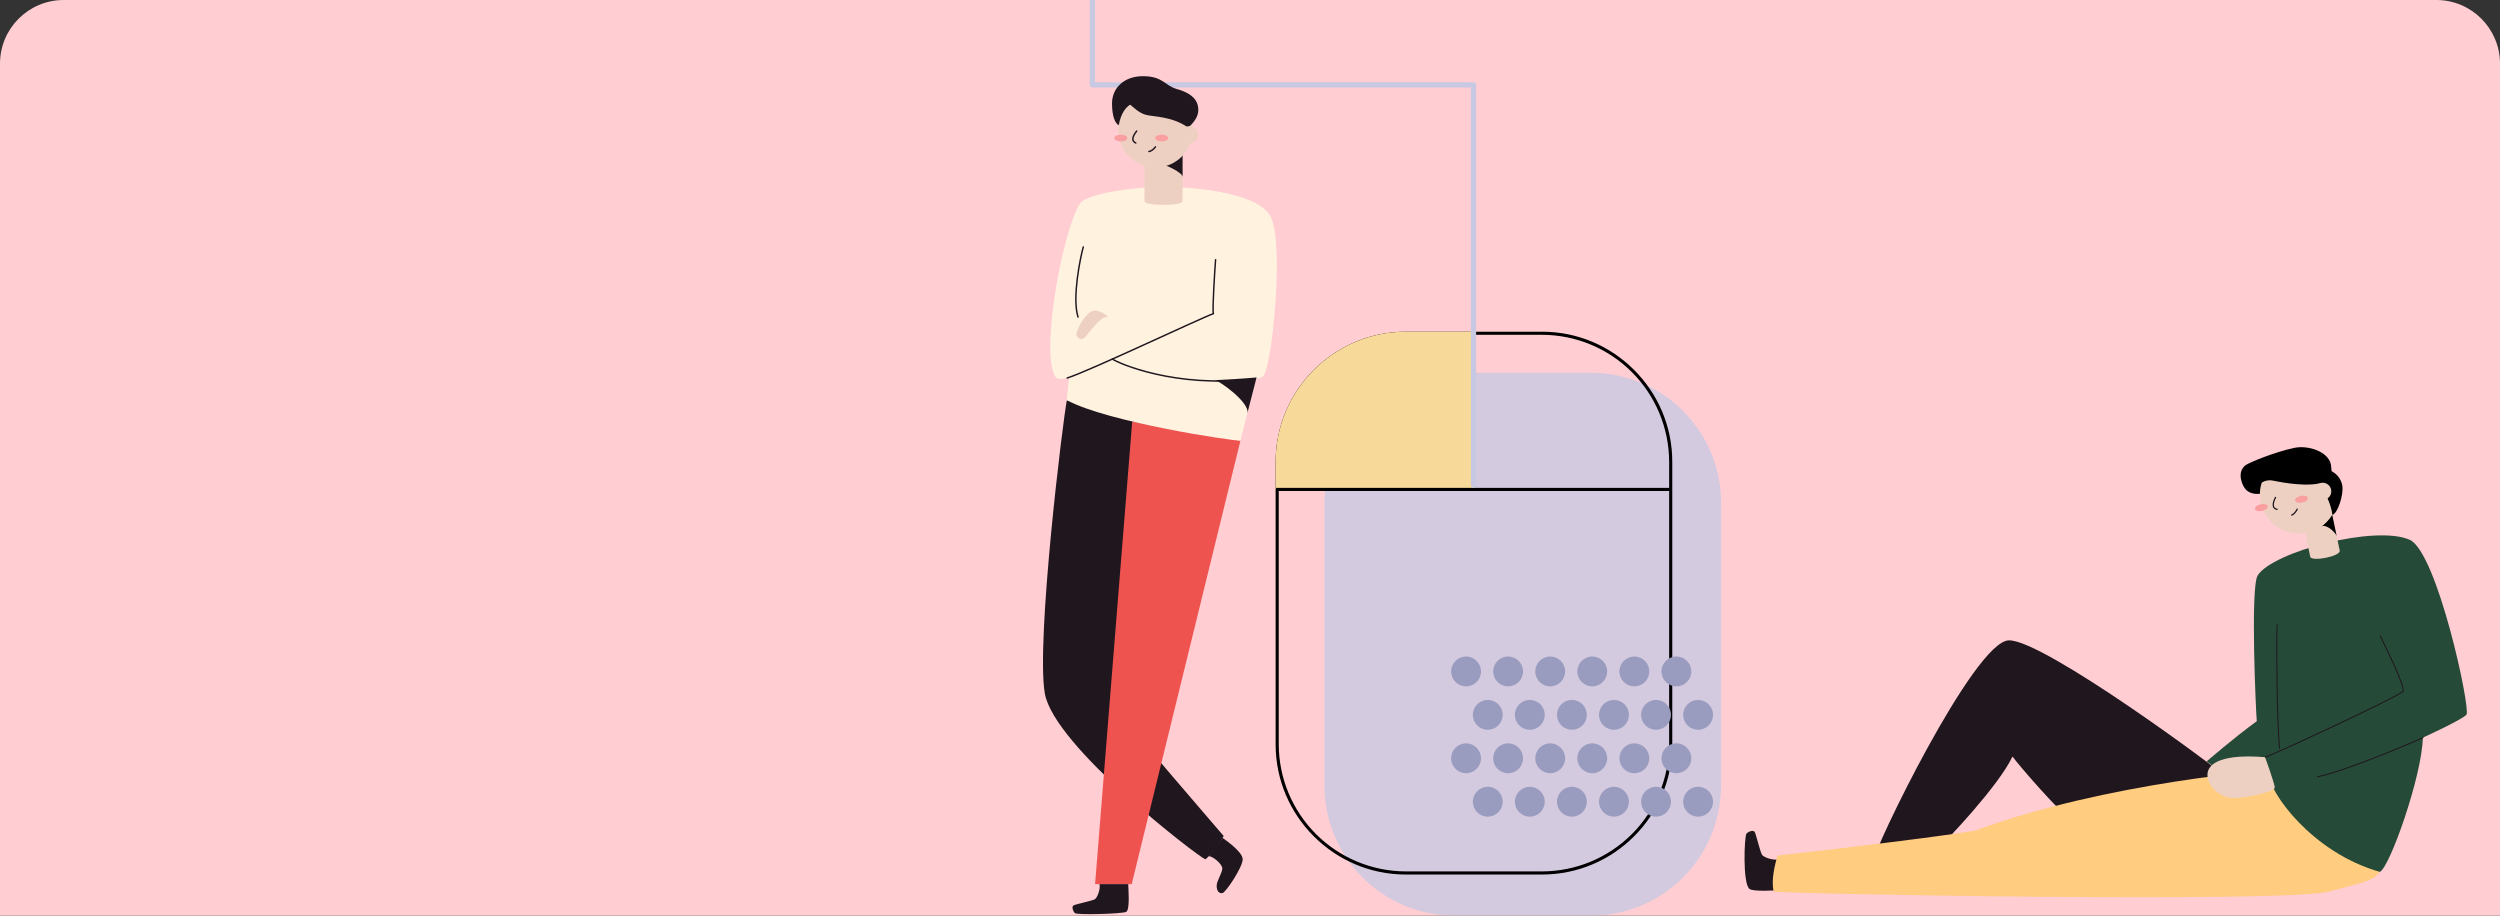 <svg width="314" height="115" viewBox="0 0 314 115" fill="none" xmlns="http://www.w3.org/2000/svg">
<rect x="0" y="0" width="314" height="115" fill="#333333" stroke="none"/>
<g clip-path="url(#clip0_7013_221938)">
<path d="M0 8C0 3.582 3.582 0 8 0H306C310.418 0 314 3.582 314 8V115H0V8Z" fill="#FFCDD2"/>
<g opacity="0.76">
<path d="M199.837 46.822H182.68C173.661 46.822 166.35 54.134 166.35 63.153V98.669C166.35 107.688 173.661 115 182.68 115H199.837C208.856 115 216.168 107.688 216.168 98.669V63.153C216.168 54.134 208.856 46.822 199.837 46.822Z" fill="#C7C9E3"/>
</g>
<path d="M193.706 42.053C197.93 42.067 201.976 43.75 204.962 46.737C207.948 49.723 209.632 53.769 209.645 57.992V93.509C209.632 97.733 207.948 101.779 204.962 104.765C201.976 107.751 197.93 109.435 193.706 109.448H176.549C172.326 109.435 168.28 107.751 165.293 104.765C162.307 101.779 160.623 97.733 160.61 93.509V57.992C160.623 53.769 162.307 49.723 165.293 46.737C168.28 43.75 172.326 42.067 176.549 42.053H193.706ZM193.706 41.662H176.549C167.568 41.662 160.219 49.011 160.219 57.992V93.509C160.219 102.491 167.568 109.84 176.549 109.84H193.706C202.688 109.84 210.037 102.491 210.037 93.509V57.992C210.037 49.011 202.688 41.662 193.706 41.662Z" fill="black"/>
<path d="M185.128 41.662H176.549C167.568 41.662 160.219 49.011 160.219 57.992V61.456H185.128V41.662Z" fill="#F7D999"/>
<path d="M160.271 61.471H209.982" stroke="black" stroke-width="0.391" stroke-miterlimit="10"/>
<path d="M185.075 60.948V10.659H137.201V-9.033" stroke="#C7C9E3" stroke-width="0.652" stroke-linecap="round" stroke-linejoin="round"/>
<path d="M184.137 86.208C185.173 86.208 186.012 85.368 186.012 84.332C186.012 83.297 185.173 82.457 184.137 82.457C183.101 82.457 182.262 83.297 182.262 84.332C182.262 85.368 183.101 86.208 184.137 86.208Z" fill="#999CBF"/>
<path d="M189.418 86.208C190.454 86.208 191.294 85.368 191.294 84.332C191.294 83.297 190.454 82.457 189.418 82.457C188.383 82.457 187.543 83.297 187.543 84.332C187.543 85.368 188.383 86.208 189.418 86.208Z" fill="#999CBF"/>
<path d="M194.705 86.208C195.741 86.208 196.581 85.368 196.581 84.332C196.581 83.297 195.741 82.457 194.705 82.457C193.67 82.457 192.83 83.297 192.83 84.332C192.83 85.368 193.67 86.208 194.705 86.208Z" fill="#999CBF"/>
<path d="M199.989 86.208C201.024 86.208 201.864 85.368 201.864 84.332C201.864 83.297 201.024 82.457 199.989 82.457C198.953 82.457 198.113 83.297 198.113 84.332C198.113 85.368 198.953 86.208 199.989 86.208Z" fill="#999CBF"/>
<path d="M205.274 86.208C206.31 86.208 207.149 85.368 207.149 84.332C207.149 83.297 206.31 82.457 205.274 82.457C204.238 82.457 203.398 83.297 203.398 84.332C203.398 85.368 204.238 86.208 205.274 86.208Z" fill="#999CBF"/>
<path d="M210.555 86.208C211.591 86.208 212.43 85.368 212.43 84.332C212.43 83.297 211.591 82.457 210.555 82.457C209.519 82.457 208.68 83.297 208.68 84.332C208.68 85.368 209.519 86.208 210.555 86.208Z" fill="#999CBF"/>
<path d="M184.137 97.116C185.173 97.116 186.012 96.276 186.012 95.241C186.012 94.205 185.173 93.365 184.137 93.365C183.101 93.365 182.262 94.205 182.262 95.241C182.262 96.276 183.101 97.116 184.137 97.116Z" fill="#999CBF"/>
<path d="M189.418 97.116C190.454 97.116 191.294 96.276 191.294 95.241C191.294 94.205 190.454 93.365 189.418 93.365C188.383 93.365 187.543 94.205 187.543 95.241C187.543 96.276 188.383 97.116 189.418 97.116Z" fill="#999CBF"/>
<path d="M194.705 97.116C195.741 97.116 196.581 96.276 196.581 95.241C196.581 94.205 195.741 93.365 194.705 93.365C193.67 93.365 192.83 94.205 192.83 95.241C192.83 96.276 193.67 97.116 194.705 97.116Z" fill="#999CBF"/>
<path d="M199.989 97.116C201.024 97.116 201.864 96.276 201.864 95.241C201.864 94.205 201.024 93.365 199.989 93.365C198.953 93.365 198.113 94.205 198.113 95.241C198.113 96.276 198.953 97.116 199.989 97.116Z" fill="#999CBF"/>
<path d="M205.274 97.116C206.31 97.116 207.149 96.276 207.149 95.241C207.149 94.205 206.31 93.365 205.274 93.365C204.238 93.365 203.398 94.205 203.398 95.241C203.398 96.276 204.238 97.116 205.274 97.116Z" fill="#999CBF"/>
<path d="M210.555 97.116C211.591 97.116 212.43 96.276 212.43 95.241C212.43 94.205 211.591 93.365 210.555 93.365C209.519 93.365 208.68 94.205 208.68 95.241C208.68 96.276 209.519 97.116 210.555 97.116Z" fill="#999CBF"/>
<path d="M186.864 91.661C187.899 91.661 188.739 90.821 188.739 89.785C188.739 88.75 187.899 87.91 186.864 87.91C185.828 87.91 184.988 88.75 184.988 89.785C184.988 90.821 185.828 91.661 186.864 91.661Z" fill="#999CBF"/>
<path d="M192.145 91.661C193.181 91.661 194.02 90.821 194.02 89.785C194.02 88.75 193.181 87.91 192.145 87.91C191.109 87.91 190.27 88.75 190.27 89.785C190.27 90.821 191.109 91.661 192.145 91.661Z" fill="#999CBF"/>
<path d="M197.432 91.661C198.468 91.661 199.307 90.821 199.307 89.785C199.307 88.75 198.468 87.91 197.432 87.91C196.396 87.91 195.557 88.75 195.557 89.785C195.557 90.821 196.396 91.661 197.432 91.661Z" fill="#999CBF"/>
<path d="M202.713 91.661C203.749 91.661 204.589 90.821 204.589 89.785C204.589 88.75 203.749 87.91 202.713 87.91C201.678 87.91 200.838 88.75 200.838 89.785C200.838 90.821 201.678 91.661 202.713 91.661Z" fill="#999CBF"/>
<path d="M207.998 91.661C209.034 91.661 209.874 90.821 209.874 89.785C209.874 88.75 209.034 87.91 207.998 87.91C206.963 87.91 206.123 88.75 206.123 89.785C206.123 90.821 206.963 91.661 207.998 91.661Z" fill="#999CBF"/>
<path d="M213.282 91.661C214.317 91.661 215.157 90.821 215.157 89.785C215.157 88.75 214.317 87.91 213.282 87.91C212.246 87.91 211.406 88.75 211.406 89.785C211.406 90.821 212.246 91.661 213.282 91.661Z" fill="#999CBF"/>
<path d="M186.864 102.571C187.899 102.571 188.739 101.731 188.739 100.696C188.739 99.66 187.899 98.82 186.864 98.82C185.828 98.82 184.988 99.66 184.988 100.696C184.988 101.731 185.828 102.571 186.864 102.571Z" fill="#999CBF"/>
<path d="M192.145 102.571C193.181 102.571 194.02 101.731 194.02 100.696C194.02 99.66 193.181 98.82 192.145 98.82C191.109 98.82 190.27 99.66 190.27 100.696C190.27 101.731 191.109 102.571 192.145 102.571Z" fill="#999CBF"/>
<path d="M197.432 102.571C198.468 102.571 199.307 101.731 199.307 100.696C199.307 99.66 198.468 98.82 197.432 98.82C196.396 98.82 195.557 99.66 195.557 100.696C195.557 101.731 196.396 102.571 197.432 102.571Z" fill="#999CBF"/>
<path d="M202.713 102.571C203.749 102.571 204.589 101.731 204.589 100.696C204.589 99.66 203.749 98.82 202.713 98.82C201.678 98.82 200.838 99.66 200.838 100.696C200.838 101.731 201.678 102.571 202.713 102.571Z" fill="#999CBF"/>
<path d="M207.998 102.571C209.034 102.571 209.874 101.731 209.874 100.696C209.874 99.66 209.034 98.82 207.998 98.82C206.963 98.82 206.123 99.66 206.123 100.696C206.123 101.731 206.963 102.571 207.998 102.571Z" fill="#999CBF"/>
<path d="M213.282 102.571C214.317 102.571 215.157 101.731 215.157 100.696C215.157 99.66 214.317 98.82 213.282 98.82C212.246 98.82 211.406 99.66 211.406 100.696C211.406 101.731 212.246 102.571 213.282 102.571Z" fill="#999CBF"/>
<path d="M133.999 50.27C133.528 52.518 130.104 80.407 131.224 87.068C132.343 93.729 150.596 107.687 151.395 107.931C152.327 107.247 153.698 105.006 153.698 105.006C153.698 105.006 140.314 89.491 140.059 88.869C139.803 88.247 142.991 52.319 142.991 52.319L133.999 50.27Z" fill="#1F161E"/>
<path d="M155.798 55.346L142.142 111.044H137.543L142.204 52.94L155.798 55.346Z" fill="#EF5350"/>
<path d="M146.099 23.455C147.984 23.455 157.818 23.774 159.595 27.235C161.372 30.696 159.697 46.693 158.593 47.313C157.997 47.647 157.835 47.322 157.661 48C157.488 48.678 155.799 55.345 155.799 55.345C154.726 55.375 139.082 53.019 134.005 50.264C134.034 49.498 134.28 47.507 134.28 47.354C133.606 47.63 132.79 47.688 132.567 47.354C130.585 44.353 133.539 28.708 135.659 25.56C136.56 24.209 143.074 23.464 146.099 23.455Z" fill="#FFF3E0"/>
<path d="M152.572 47.745C153.034 47.745 157.011 50.539 156.67 51.912C156.95 50.809 157.829 47.402 157.829 47.402C157.451 47.475 152.911 47.751 152.572 47.745Z" fill="#1F161E"/>
<path d="M148.533 25.28C148.533 25.887 143.744 25.887 143.744 25.28V19.133H148.533V25.28Z" fill="#EED0C3"/>
<path d="M145.787 20.588C146.16 20.588 148.535 21.638 148.535 22.223V19.133C147.942 19.133 145.787 20.588 145.787 20.588Z" fill="#1F161E"/>
<path d="M145.129 21.038C147.702 21.038 149.788 18.952 149.788 16.379C149.788 13.806 147.702 11.721 145.129 11.721C142.556 11.721 140.471 13.806 140.471 16.379C140.471 18.952 142.556 21.038 145.129 21.038Z" fill="#EED0C3"/>
<path d="M143.552 9.568C141.16 9.568 139.67 11.07 139.67 12.994C139.67 14.594 140.057 15.499 140.514 15.728C140.802 14.175 141.43 13.456 141.95 13.147C142.354 13.456 143.045 14.205 143.969 14.436C144.893 14.667 147.298 14.622 149.241 16.034C149.876 15.457 150.509 14.706 150.509 13.821C150.509 12.936 150.118 11.826 147.818 11.185C146.298 10.762 146.085 9.568 143.552 9.568Z" fill="#1F161E"/>
<path d="M140.777 17.762C141.227 17.762 141.593 17.571 141.593 17.337C141.593 17.102 141.227 16.912 140.777 16.912C140.326 16.912 139.961 17.102 139.961 17.337C139.961 17.571 140.326 17.762 140.777 17.762Z" fill="#FA9E9F"/>
<path d="M145.908 17.762C146.358 17.762 146.724 17.571 146.724 17.337C146.724 17.102 146.358 16.912 145.908 16.912C145.457 16.912 145.092 17.102 145.092 17.337C145.092 17.571 145.457 17.762 145.908 17.762Z" fill="#FA9E9F"/>
<path d="M142.768 16.457C142.615 16.675 141.836 17.59 142.658 17.958" stroke="#1F161E" stroke-width="0.186" stroke-miterlimit="10" stroke-linecap="round"/>
<path d="M144.303 19.027C144.549 19.027 144.927 18.721 145.126 18.447" stroke="#1F161E" stroke-width="0.186" stroke-miterlimit="10" stroke-linecap="round"/>
<path d="M149.434 17.991C150.029 17.991 150.511 17.509 150.511 16.915C150.511 16.32 150.029 15.838 149.434 15.838C148.839 15.838 148.357 16.32 148.357 16.915C148.357 17.509 148.839 17.991 149.434 17.991Z" fill="#EED0C3"/>
<path d="M152.678 32.621C152.594 33.649 152.266 38.731 152.389 39.4C150.826 39.944 136.517 46.73 134.041 47.475" stroke="#1F161E" stroke-width="0.186" stroke-miterlimit="10" stroke-linecap="round"/>
<path d="M136.061 31.018C135.731 32.169 134.621 37.394 135.402 39.821" stroke="#1F161E" stroke-width="0.186" stroke-miterlimit="10" stroke-linecap="round"/>
<path d="M139.715 45.098C140.46 45.621 147.602 48.782 157.476 47.59" stroke="#1F161E" stroke-width="0.186" stroke-miterlimit="10" stroke-linecap="round"/>
<path d="M139.031 39.821C139.51 39.898 137.949 38.652 137.064 39.115C136.18 39.579 134.987 41.679 135.231 42.165C135.264 42.253 135.317 42.333 135.384 42.398C135.452 42.464 135.534 42.513 135.623 42.542C135.712 42.572 135.807 42.581 135.901 42.57C135.994 42.558 136.084 42.525 136.163 42.474C136.403 42.319 138.197 39.687 139.031 39.821Z" fill="#EED0C3"/>
<path d="M153.545 105.234C153.8 105.421 156.064 106.952 156.082 107.917C156.101 108.882 153.974 112.08 153.545 112.171C153.117 112.262 152.811 111.901 152.811 111.255C152.811 110.608 153.62 109.476 153.512 108.973C153.404 108.47 152.359 107.55 151.822 107.533" fill="#1F161E"/>
<path d="M141.705 111.043C141.705 111.486 141.962 114.269 141.448 114.528C140.934 114.787 135.26 114.94 135.003 114.683C134.746 114.426 134.59 113.884 134.817 113.729C135.044 113.574 137.238 113.135 137.536 112.93C137.835 112.725 138.246 111.626 138.095 111.043" fill="#1F161E"/>
<g clip-path="url(#clip1_7013_221938)">
<path d="M223.486 111.811C223.014 111.823 220.209 112.033 219.727 111.641C218.854 110.933 219.09 104.989 219.359 104.703C219.628 104.417 220.206 104.231 220.381 104.479C220.555 104.727 221.089 107.075 221.325 107.384C221.561 107.693 222.741 108.108 223.373 107.922" fill="#1F161E"/>
<path d="M279.552 97.57C278.903 96.803 256.692 80.343 252.314 80.428C247.937 80.513 235.128 107.095 235.371 107.989C235.614 108.883 242.394 107.415 243.361 106.601C244.329 105.787 251.09 98.632 252.77 95.014C253.431 95.972 258.873 102.278 260.498 103.295C262.124 104.312 279.552 97.57 279.552 97.57Z" fill="#1F161E"/>
<path d="M222.776 111.969C223.144 112.261 287.276 113.441 292.576 111.969C297.876 110.496 299.276 110.643 299.203 107.551C299.129 104.46 288.819 96.58 287.495 96.58C285.466 96.58 264.586 98.232 248.027 104.342C241.419 105.422 223.248 107.461 223.248 107.461C222.951 108.542 222.417 110.534 222.776 111.969Z" fill="#FFCC80"/>
<path d="M302.655 67.796C306.112 69.328 310.364 89.12 309.786 89.769C309.208 90.418 304.307 92.65 304.307 92.65C304.212 97.469 300.13 109.004 298.905 109.507C290.296 107.057 285.001 99.423 285.001 97.332C285.001 95.241 278.445 96.844 277.94 96.261C277.704 96.019 277.437 95.811 277.145 95.643C277.145 95.643 280.684 92.575 283.452 90.583C283.356 89.731 282.615 73.767 283.57 72.266C285.473 69.29 298.346 65.887 302.655 67.796Z" fill="#254B38"/>
<path d="M304.336 92.644C303.392 93.091 294.819 96.786 291.066 97.57" stroke="#1F161E" stroke-width="0.13" stroke-miterlimit="10" stroke-linecap="round"/>
<path d="M298.963 79.879C299.409 80.823 302.153 86.262 301.818 86.822C301.483 87.381 285.856 94.661 284.482 95.105" stroke="#1F161E" stroke-width="0.13" stroke-miterlimit="10" stroke-linecap="round"/>
<path d="M286.001 78.481C285.914 80.496 285.971 90.351 286.306 93.99" stroke="#1F161E" stroke-width="0.13" stroke-miterlimit="10" stroke-linecap="round"/>
<path d="M284.482 95.104C284.624 95.399 285.61 98.247 285.714 98.866C285.818 99.484 281.782 100.3 280.376 100.232C278.97 100.164 277.254 98.859 277.254 97.315C277.254 95.772 279.366 94.679 284.482 95.104Z" fill="#EED0C3"/>
<path d="M290.165 69.922C290.307 70.595 294.017 69.873 293.868 69.151L292.929 64.662L289.229 65.434L290.165 69.922Z" fill="#EED0C3"/>
<path d="M293.489 67.339C293.406 66.941 292.203 65.754 291.547 66.131C292.352 65.643 292.564 64.505 292.93 64.654L293.489 67.339Z" fill="black"/>
<path d="M288.751 67.005C291.463 67.005 293.662 64.807 293.662 62.094C293.662 59.382 291.463 57.184 288.751 57.184C286.039 57.184 283.84 59.382 283.84 62.094C283.84 64.807 286.039 67.005 288.751 67.005Z" fill="#EED0C3"/>
<path d="M284.115 64.175C284.558 64.082 284.877 63.82 284.829 63.589C284.781 63.358 284.383 63.246 283.94 63.339C283.498 63.431 283.178 63.693 283.226 63.924C283.274 64.155 283.672 64.267 284.115 64.175Z" fill="#FA9E9F"/>
<path d="M289.156 63.12C289.599 63.028 289.918 62.766 289.87 62.535C289.822 62.304 289.424 62.191 288.981 62.284C288.539 62.376 288.219 62.638 288.267 62.869C288.315 63.1 288.713 63.212 289.156 63.12Z" fill="#FA9E9F"/>
<path d="M285.801 62.48C285.698 62.717 285.115 63.783 286.002 63.977" stroke="#1F161E" stroke-width="0.163" stroke-miterlimit="10" stroke-linecap="round"/>
<path d="M287.838 64.688C288.074 64.631 288.388 64.261 288.529 63.949" stroke="#1F161E" stroke-width="0.163" stroke-miterlimit="10" stroke-linecap="round"/>
<path d="M292.76 58.333C292.411 56.665 289.825 55.907 288.206 56.245C285.629 56.783 282.62 58.066 282.139 58.369C281.334 58.855 281.388 59.808 281.454 60.12C281.726 61.417 282.367 62.126 283.84 62.033C283.842 61.552 283.922 61.074 284.076 60.617C284.443 60.381 284.882 60.282 285.315 60.337C285.704 60.389 289.055 61.189 291.311 60.717C291.701 61.075 292.902 63.523 292.935 64.655C293.603 64.554 294.372 62.149 294.197 61.009C294.132 60.621 293.976 60.253 293.742 59.936C293.509 59.619 293.204 59.361 292.852 59.183C292.819 58.937 292.786 58.465 292.76 58.333Z" fill="black"/>
<path d="M291.729 62.791C292.326 62.791 292.81 62.307 292.81 61.71C292.81 61.113 292.326 60.629 291.729 60.629C291.132 60.629 290.648 61.113 290.648 61.71C290.648 62.307 291.132 62.791 291.729 62.791Z" fill="#EED0C3"/>
</g>
</g>
<defs>
<clipPath id="clip0_7013_221938">
<path d="M0 8C0 3.582 3.582 0 8 0H306C310.418 0 314 3.582 314 8V115H0V8Z" fill="white"/>
</clipPath>
<clipPath id="clip1_7013_221938">
<rect width="90.723" height="56.526" fill="white" transform="translate(219.111 56.166)"/>
</clipPath>
</defs>
</svg>
